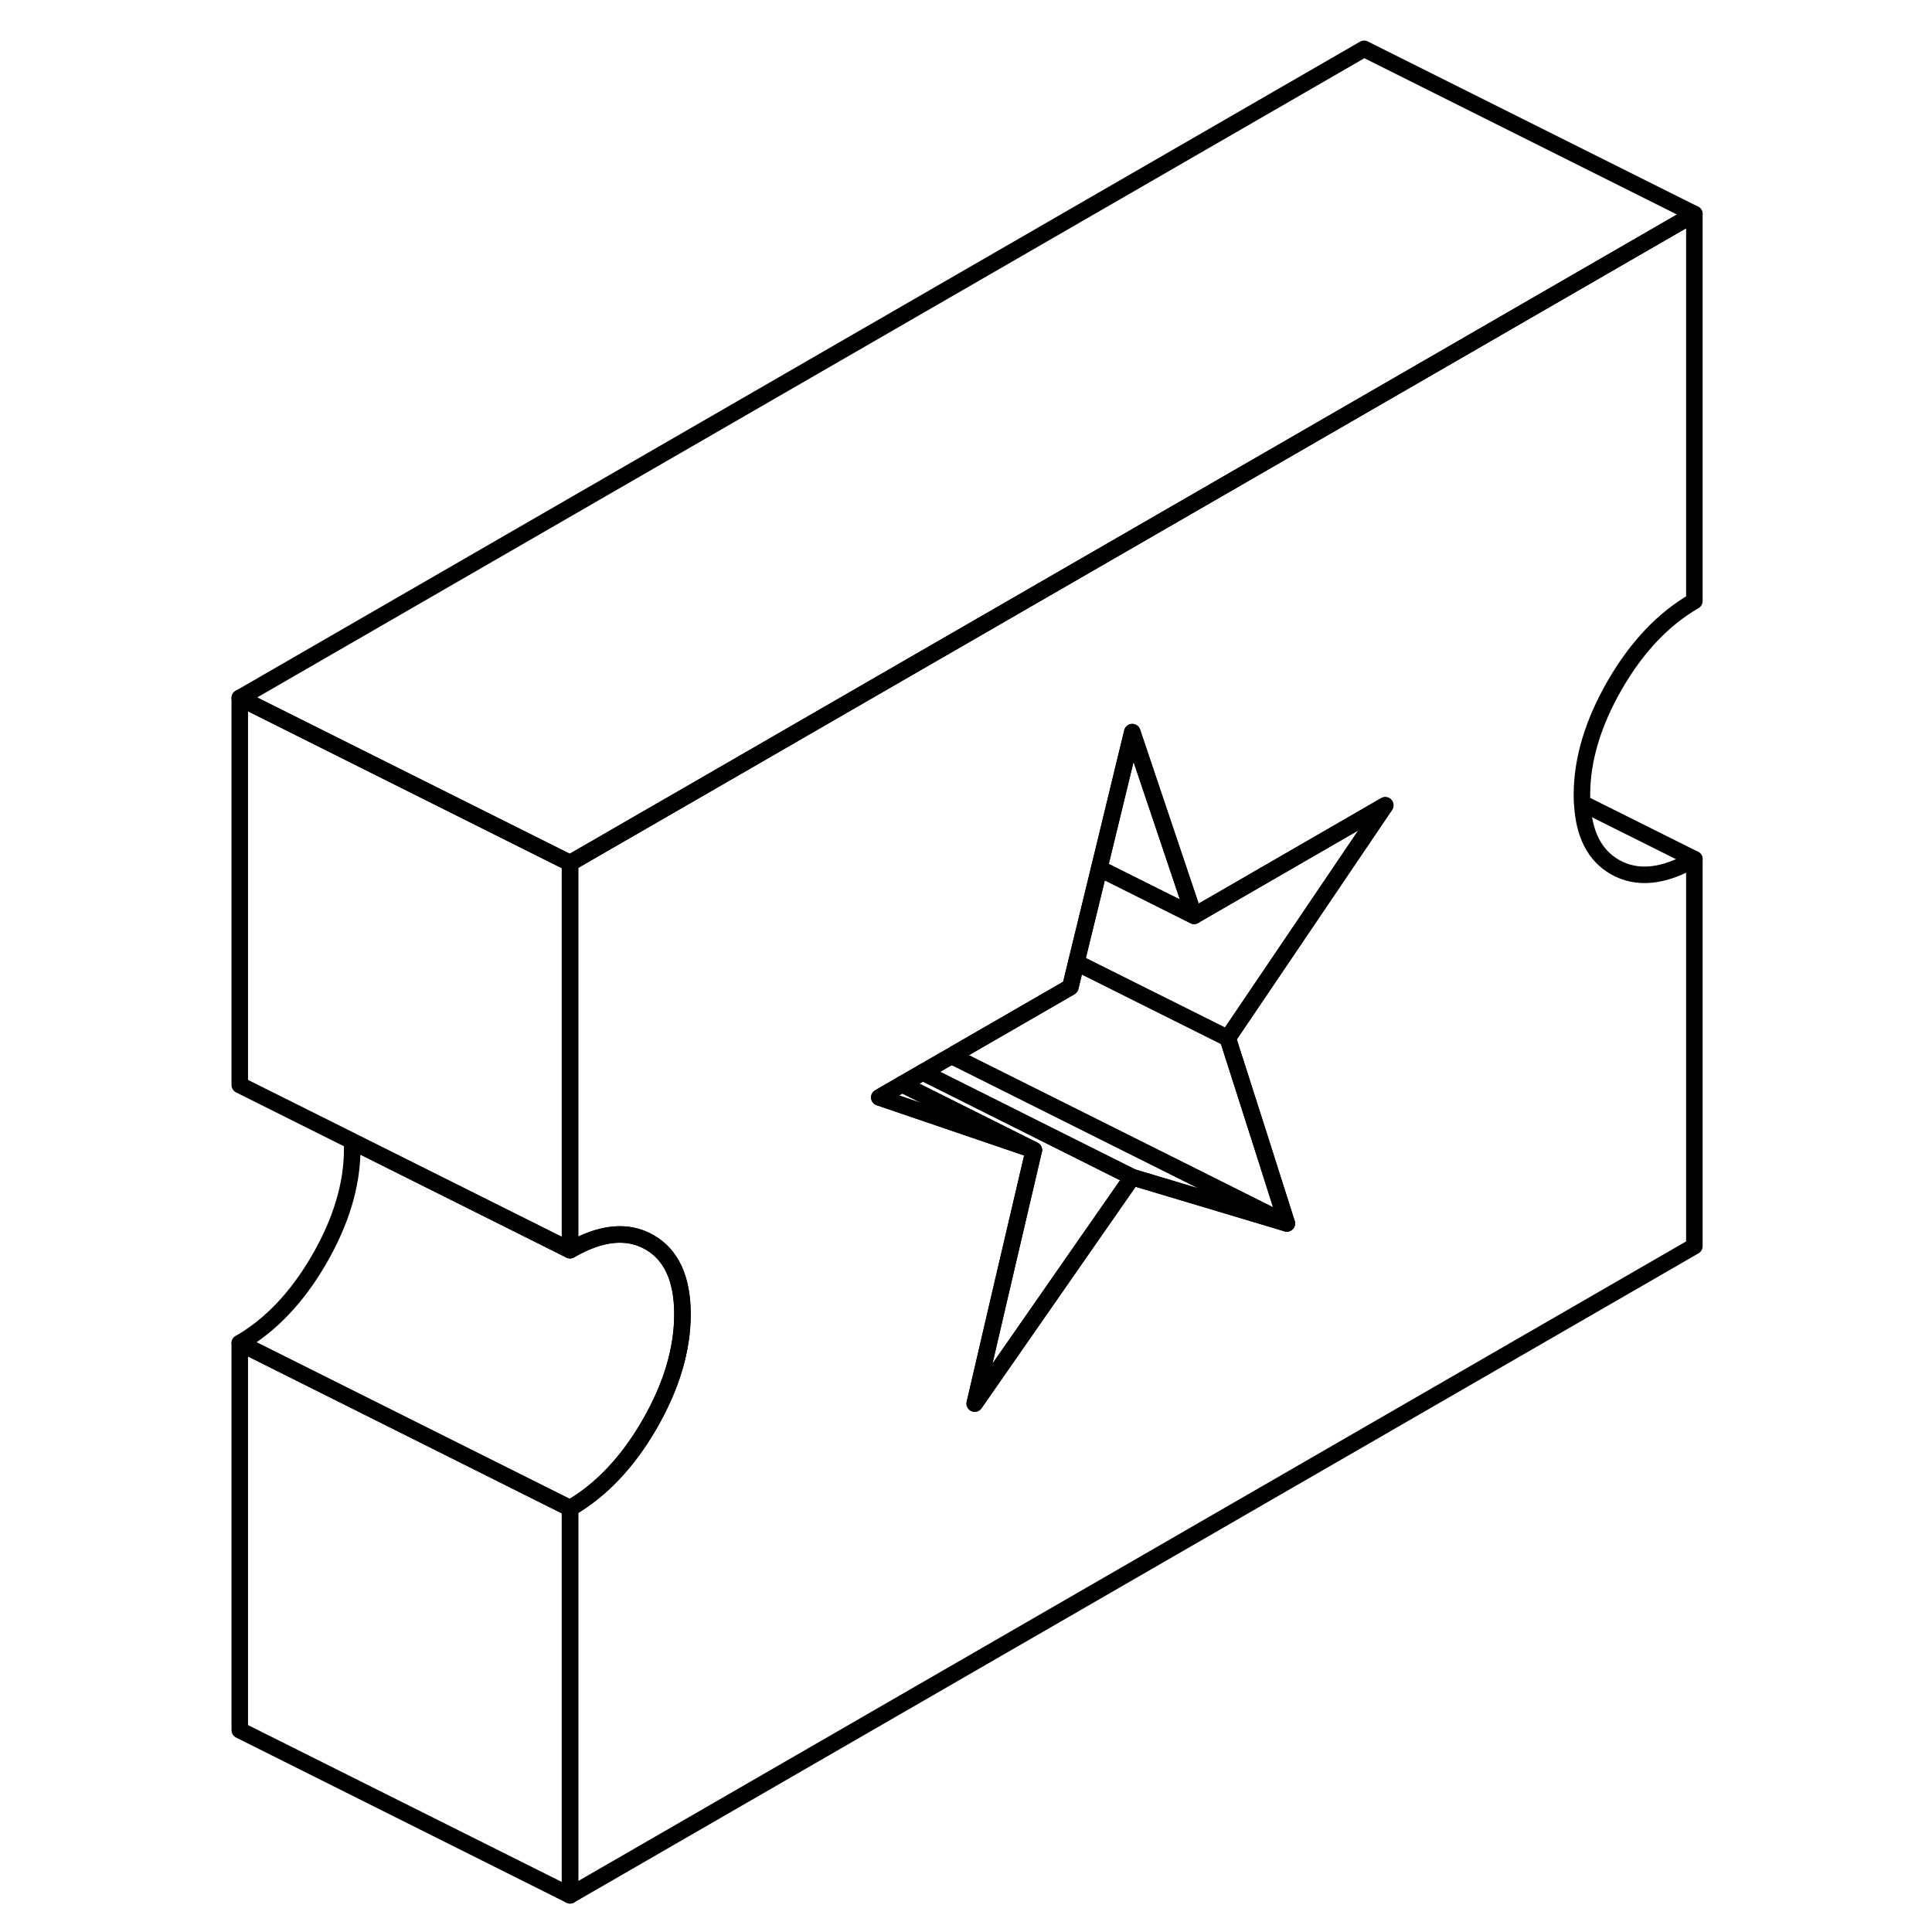 <svg viewBox="0 0 93 117" fill="none" xmlns="http://www.w3.org/2000/svg" height="24" width="24" stroke-width="1px" stroke-linecap="round" stroke-linejoin="round">
    <path d="M22.52 52.268V75.708L9.31 69.108V69.098L2.52 65.708V42.268L22.52 52.268Z" stroke="currentColor" stroke-linejoin="round"/>
    <path d="M90.609 36.398V12.958L70.609 24.508L39.339 42.558L33.8 45.758L22.52 52.268V75.708C24.39 74.628 25.999 74.468 27.329 75.228C28.659 75.988 29.329 77.448 29.329 79.588C29.329 81.728 28.659 83.968 27.329 86.268C25.999 88.568 24.39 90.258 22.52 91.338V114.778L90.609 75.468V52.028C88.739 53.108 87.13 53.268 85.8 52.508C84.57 51.808 83.909 50.508 83.819 48.638C83.799 48.468 83.8 48.308 83.8 48.138C83.8 45.998 84.47 43.768 85.8 41.468C87.13 39.168 88.739 37.478 90.609 36.398ZM70.609 50.658L62.349 62.868L64.339 69.088L65.929 74.088L59.179 72.068L56.569 71.288L53.909 75.108L47.029 84.998L48.619 78.158L50.609 69.648L41.249 66.458L42.629 65.658L43.879 64.938L45.55 63.978L45.839 63.808L52.819 59.778L53.179 58.288L54.569 52.588L56.569 44.338L60.31 55.458L70.609 49.508L71.889 48.768L70.609 50.658Z" stroke="currentColor" stroke-linejoin="round"/>
    <path d="M50.61 69.648L41.25 66.458L42.63 65.658L50.61 69.648Z" stroke="currentColor" stroke-linejoin="round"/>
    <path d="M56.569 71.288L53.909 75.108L47.029 84.998L48.619 78.158L50.609 69.648L42.629 65.658L43.879 64.938L56.569 71.288Z" stroke="currentColor" stroke-linejoin="round"/>
    <path d="M65.929 74.088L59.179 72.068L56.569 71.288L43.879 64.938L45.549 63.978L45.929 64.088L60.439 71.338L65.929 74.088Z" stroke="currentColor" stroke-linejoin="round"/>
    <path d="M65.93 74.088L60.44 71.338L45.93 64.088L45.84 63.808L52.82 59.778L53.18 58.288L62.35 62.868L64.34 69.088L65.93 74.088Z" stroke="currentColor" stroke-linejoin="round"/>
    <path d="M71.89 48.768L70.61 50.658L62.35 62.868L53.18 58.288L54.57 52.588L60.31 55.458L70.61 49.508L71.89 48.768Z" stroke="currentColor" stroke-linejoin="round"/>
    <path d="M60.31 55.458L54.569 52.588L56.569 44.338L60.31 55.458Z" stroke="currentColor" stroke-linejoin="round"/>
    <path d="M29.329 79.588C29.329 81.738 28.659 83.968 27.329 86.268C25.999 88.568 24.39 90.258 22.52 91.338L2.52 81.338C4.39 80.258 5.999 78.568 7.329 76.268C8.659 73.968 9.329 71.738 9.329 69.588C9.329 69.428 9.33 69.268 9.31 69.108L22.52 75.708C24.39 74.628 25.999 74.468 27.329 75.228C28.659 75.988 29.329 77.448 29.329 79.588Z" stroke="currentColor" stroke-linejoin="round"/>
    <path d="M22.52 91.338V114.778L2.52 104.778V81.338L22.52 91.338Z" stroke="currentColor" stroke-linejoin="round"/>
    <path d="M90.609 12.958L70.609 24.508L39.339 42.558L33.8 45.758L22.52 52.268L2.52 42.268L70.609 2.958L90.609 12.958Z" stroke="currentColor" stroke-linejoin="round"/>
    <path d="M90.609 52.028L83.819 48.638" stroke="currentColor" stroke-linejoin="round"/>
</svg>